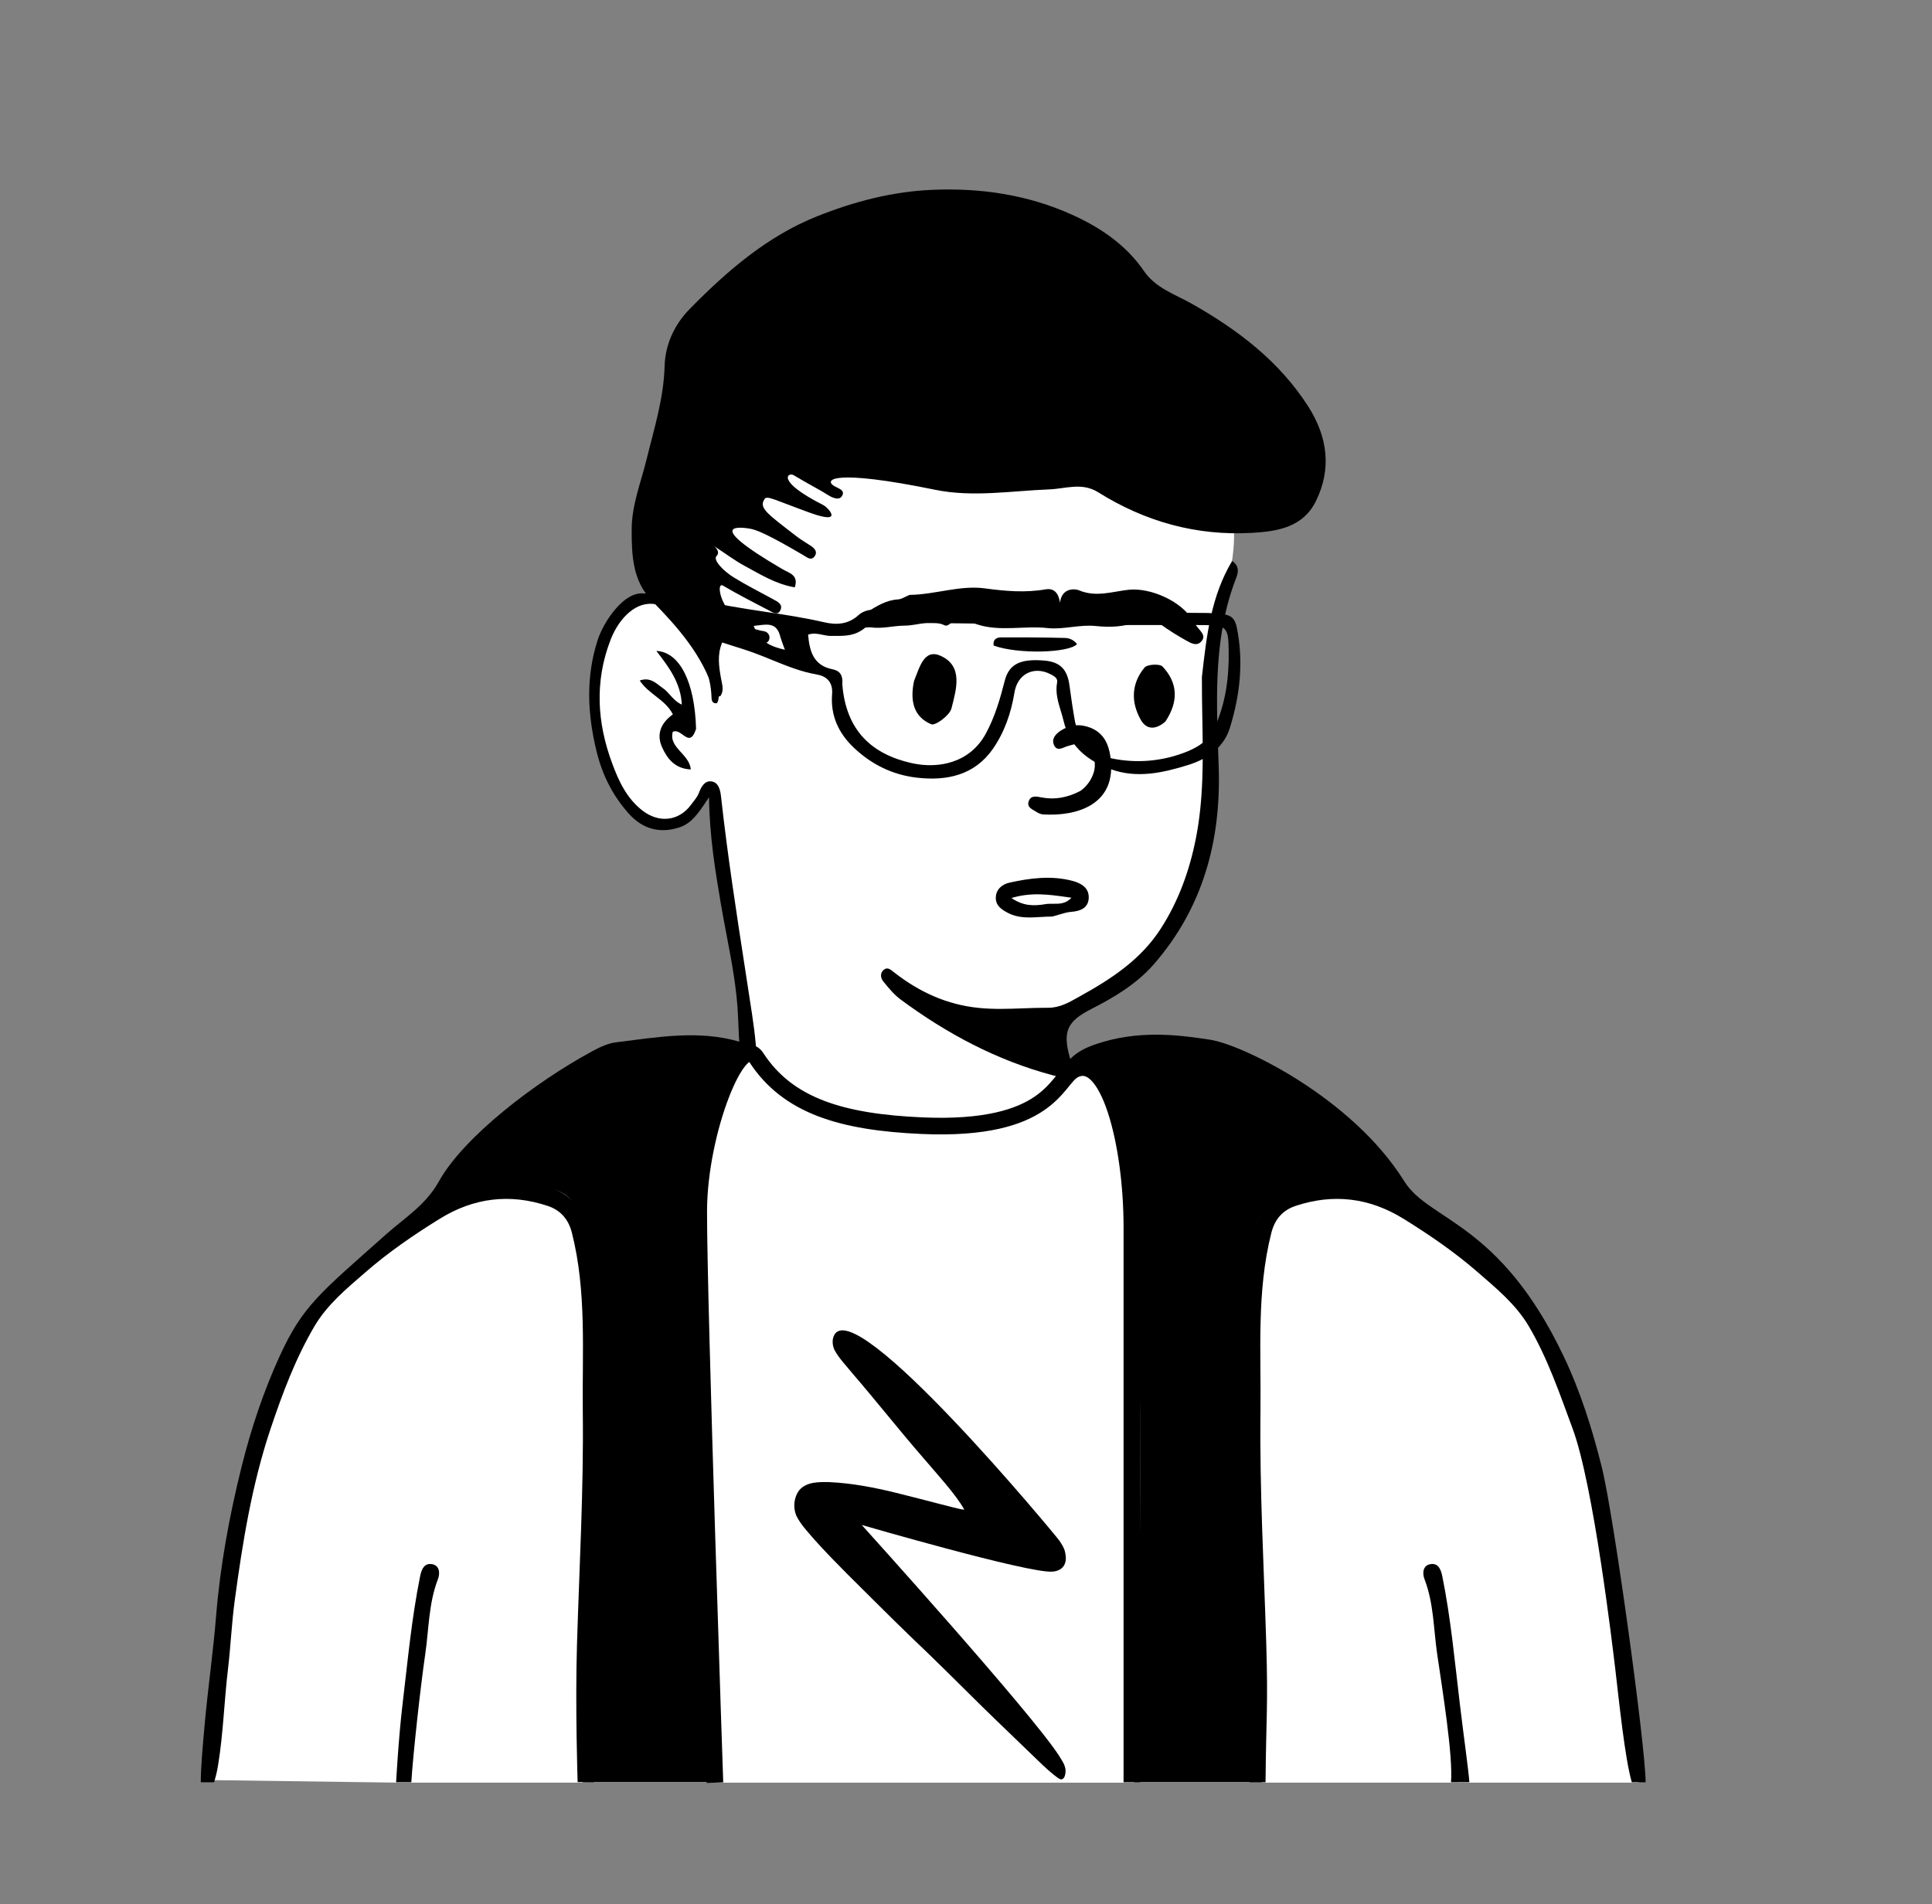 <svg width="1744" height="1719" viewBox="0 0 1744 1719" fill="none" xmlns="http://www.w3.org/2000/svg">
<rect x="0" y="0" width="1744" height="1719" fill="#808080" stroke="none"/>
<path d="M1084.91 1072.72C985.844 1369.63 721.203 1461.32 581.271 1092.54C562.028 1041.83 612.342 1022.95 647.529 1000.63C671.631 985.348 684.292 972.093 682.824 958.426C675.896 893.951 645.903 714.572 645.903 714.572L642.852 708.793C642.852 708.793 643.583 707.173 640.712 710.038C637.72 713.025 630.819 744.214 603.622 744.214C579.238 744.214 554.483 733.314 542.636 657.886C538.349 630.589 540.782 559.025 570.989 546.102C583.472 540.763 594.988 538.854 606.222 545.263C617.456 551.671 593.26 523.357 718.209 419.232C799.427 351.549 927.717 341.629 979.484 353.057C1031.25 364.484 1083.02 389.824 1105.91 443.483C1133.69 508.593 1080.03 557.759 1091.82 706.042C1089.67 759.617 1092.74 877.198 945.314 916.607C917.313 924.093 926 965 968 975C1035 996 1084.96 1047.27 1084.96 1072.86" fill="white"/>
<path fill-rule="evenodd" clip-rule="evenodd" d="M1084.94 611.2L1085.1 609.806C1089.24 573.399 1093.26 538.118 1112.24 506.429C1118.7 510.85 1117.95 516.452 1115.93 521.643C1096.01 572.845 1097.84 626.04 1099.67 679.206C1099.83 683.863 1099.99 688.519 1100.14 693.174C1102.22 759.601 1085.65 819.988 1041.35 870.736C1025.98 888.348 1005.63 900.464 984.854 911.045C963.515 921.912 959.03 931.132 965.687 954.599C965.93 955.455 966.229 956.315 966.529 957.178C967.892 961.1 969.273 965.073 965.487 968.95C960.965 973.58 956.026 972.259 950.683 970.829C950.48 970.775 950.277 970.721 950.074 970.667C899.733 957.241 854.697 933.154 813.056 902.393C807.139 898.022 802.272 892.06 797.561 886.29L797.561 886.289L797.256 885.916C794.776 882.879 794.338 878.141 797.807 875.462C801.054 872.955 803.609 875.011 806.452 877.298C806.815 877.59 807.182 877.886 807.556 878.176C830.027 895.614 854.773 907.063 883.768 909.943C897.176 911.275 910.448 910.784 923.708 910.293H923.708H923.709C931.17 910.017 938.626 909.741 946.101 909.79C956.34 909.857 964.752 905.107 972.761 900.584C973.712 900.047 974.658 899.513 975.601 898.99C1003.45 883.545 1029.88 866.229 1047.84 838.331C1063.92 813.331 1073.67 786.1 1079.4 757.443C1086.65 721.27 1085.99 684.7 1085.32 647.621C1085.11 635.536 1084.89 623.397 1084.94 611.2ZM581.684 535.824C603.577 534.064 615.771 547.033 626.037 562.053C638.664 580.526 645.39 601.465 648.37 623.572C648.87 627.28 649.389 631.223 647.152 634.856C642.737 635.45 642.319 631.946 642.252 629.317C641.696 608.644 632.526 590.61 623.308 573.156C616.73 560.704 607.059 548.64 591.943 545.577C574.71 542.084 558.858 557.566 551.067 577.842C536.636 615.398 539.029 652.36 552.455 688.759C558.33 704.687 565.648 720.913 580.303 732.026C595.142 743.28 613.008 741.295 623.903 726.349C624.526 725.494 625.184 724.649 625.845 723.801L625.845 723.801L625.845 723.801C627.841 721.238 629.853 718.656 630.928 715.749C633.035 710.049 636.256 704.629 642.155 705.423C648.978 706.342 650.271 713.729 650.909 719.499C656.707 771.928 664.758 824.024 672.81 876.126L672.81 876.126C674.808 889.053 676.806 901.98 678.769 914.913C681.369 932.023 684.381 956.598 682.361 967.05C682.219 967.792 682.136 968.523 682.058 969.222C681.749 971.958 681.496 974.21 677.906 974.75C673.034 975.484 670.831 972.66 670.233 968.28C667.913 951.274 667.273 944.747 666.275 918.735C665.308 893.519 660.569 868.665 655.83 843.816L655.83 843.815C654.111 834.799 652.392 825.784 650.853 816.753C645.613 785.996 640.483 754.802 640.022 719.777C639.326 720.808 638.644 721.825 637.974 722.826C630.426 734.095 624.264 743.295 613.48 746.877C595.58 752.827 579.917 748.422 567.371 734.277C553.071 718.155 543.783 699.808 538.558 678.498C530.244 644.587 528.704 611.368 539.487 577.853C544.655 561.774 563.189 533.208 581.684 535.824ZM616.346 663.326C620.717 666.467 624.679 669.316 628.334 657.948C627.158 615.652 613.6 588.654 592.472 587.632C603.747 602.197 614.559 616.413 615.472 636.132C610.742 633.978 607.7 630.589 604.784 627.342C602.753 625.08 600.784 622.886 598.348 621.226C597.31 620.518 596.295 619.735 595.271 618.946C590.544 615.301 585.636 611.516 577.471 614.357C581.301 620.187 586.575 624.301 591.799 628.377C597.832 633.083 603.798 637.737 607.392 644.919C596.777 652.561 592.209 662.62 597.718 674.761C602.497 685.296 609.565 694 623.565 694.635C623.043 688.31 618.868 683.707 614.812 679.235C609.879 673.796 605.121 668.55 607.316 660.635C610.515 659.133 613.516 661.291 616.346 663.326Z" fill="black"/>
<path d="M1479.34 1609.34H360.01L184.066 1606.95C184.066 1606.95 209.831 1370.2 220.74 1338.62C246.881 1262.96 273.289 1171.15 341.162 1126.25C370.762 1106.67 394.456 1089.31 396.379 1078.73C397.352 1073.39 494.2 979.027 511.722 969.464C595.242 923.882 676.471 951.091 676.471 951.091L677.371 969.858C677.371 969.858 679.292 992.558 684.259 999.316C707.001 1030.27 785.626 1049.72 838.444 1053.97C904.661 1059.29 976.944 1029.31 979.105 1007.29C980.796 990.05 957.724 958.766 990.926 945.67C1016.48 935.593 1092.45 941.996 1119 952.292C1153.15 965.535 1218.06 1005.78 1249.28 1045.69C1261.5 1061.31 1263.99 1105.22 1305.6 1118.06C1367.6 1137.21 1415.19 1226.76 1440.9 1338.62C1454.04 1395.78 1479.34 1609.34 1479.34 1609.34Z" fill="white"/>
<path d="M1138.96 1609H1023.87L1028.74 1420.31C1028.74 1420.31 1031.18 1155.02 1023.87 1064.46C1021.54 1035.53 1003.64 994.986 991.964 1006.66C923.608 1075.02 828.314 1060.51 819.67 1061.32C796.37 1063.51 758.02 1053.68 713.798 1033.21C701.385 1027.46 673.038 993.436 673.038 993.436C673.038 993.436 631.314 1054.14 628.738 1115.31C624.505 1215.83 633.559 1383.7 636.687 1453.43C639.593 1518.24 641.221 1609 641.221 1609H526.156C526.156 1609 544.619 1289.4 526.156 1109.41C518.282 1032.66 403.534 1100.3 407.324 1074.01C414.339 1025.36 513.691 955.566 564.766 941.811C584.937 936.378 674.476 947.699 674.476 947.699C674.476 947.699 679.676 998.938 702.939 1018.49C712.966 1026.92 760.128 1049.06 807.806 1054.36C863.193 1060.52 921.312 1048.18 954.639 1031.58C998.862 1009.55 937.381 983.566 977.178 956.449C1016.76 929.476 1039.26 939.749 1070.02 940.723C1165.39 943.742 1279.26 1072.15 1261.87 1078.05C1236.72 1086.58 1141.6 1045.17 1131.43 1117.51C1116.99 1220.23 1138.96 1609 1138.96 1609Z" fill="black"/>
<path d="M1473.02 1609C1466.78 1587.73 1461.53 1535.69 1458.12 1507.01C1455.66 1486.35 1438.47 1340.53 1419.56 1289.62C1407.99 1258.46 1397.23 1226.56 1380.13 1197.46C1368.42 1177.53 1350.81 1163.19 1334.06 1148.6C1313.4 1130.6 1290.59 1114.94 1267.12 1100.39C1236.21 1081.22 1203.66 1077.31 1169.49 1088.67C1158.34 1092.39 1150.85 1100.22 1147.62 1113.02C1134.17 1166.34 1138.46 1220.59 1137.81 1274.57C1136.98 1344.37 1140.91 1414.06 1143.04 1483.8C1144.78 1541.04 1142.9 1550.54 1142.39 1609C1137.4 1609 1133.39 1609 1127.91 1609C1127 1576.83 1127.51 1593.66 1127.33 1561.49C1127.05 1513.93 1126.51 1466.37 1125.69 1418.81C1125.1 1380.98 1125.39 1343.06 1122.92 1305.33C1120.32 1265.69 1120.19 1226.18 1123.62 1186.73C1126.07 1158.52 1123.73 1129.73 1134.93 1102.41C1144.33 1079.46 1163.21 1070.59 1184.8 1068.95C1207.18 1067.25 1230.48 1064.07 1254.57 1078.2C1249.8 1061.58 1239.61 1053.48 1231.95 1044.13C1203.93 1009.99 1166.51 988.684 1128.45 967.449C1089.08 945.485 1047.67 948.408 1005.78 950.031C999.278 950.283 993.702 953.755 988.001 956.731C980.485 960.65 972.666 963.961 961.353 961.531C970.878 948.562 983.538 944.175 996.538 940.391C1033.61 929.601 1069.52 935.246 1092.19 938.61C1121.05 942.894 1220.66 990.92 1267.68 1066.5C1290.02 1102.4 1353.48 1102.9 1411.33 1224.05C1426.68 1256.2 1437.45 1290.42 1445.99 1324.83C1456.9 1368.83 1485.49 1577.39 1485.49 1609C1481.18 1609 1477.64 1609 1473.02 1609Z" fill="black"/>
<path d="M193.261 1609C195.284 1602.11 195.953 1599.1 196.902 1593.29C201.546 1564.86 202.368 1535.69 205.777 1507.01C208.231 1486.35 209.091 1465.59 211.884 1444.92C218.992 1392.32 227.393 1340.04 244.334 1289.62C254.986 1257.92 266.67 1226.56 283.765 1197.46C295.471 1177.53 313.09 1163.19 329.831 1148.6C350.493 1130.6 373.309 1114.94 396.771 1100.39C427.688 1081.22 460.234 1077.31 494.409 1088.67C505.56 1092.39 513.047 1100.22 516.275 1113.02C529.72 1166.34 525.438 1220.59 526.084 1274.57C526.919 1344.37 522.984 1414.06 520.858 1483.8C519.114 1541.04 521.428 1608.83 521.428 1608.83C521.428 1608.83 530.483 1608.99 535.969 1608.99C536.877 1576.83 536.385 1593.66 536.569 1561.49C536.845 1513.93 537.389 1466.37 538.202 1418.81C538.794 1380.98 538.502 1343.06 540.976 1305.33C543.576 1265.69 543.706 1226.18 540.276 1186.73C537.821 1158.52 540.161 1129.73 528.965 1102.41C519.565 1079.46 500.683 1070.59 479.095 1068.95C456.714 1067.25 433.413 1064.07 409.32 1078.2C414.096 1061.58 424.284 1053.48 431.948 1044.13C459.963 1009.99 497.389 988.684 535.448 967.449C574.817 945.485 616.223 948.408 658.112 950.031C664.617 950.283 670.193 953.755 675.893 956.731C683.41 960.65 678.236 968.172 682.345 957.356C688.058 942.314 680.357 944.179 667.357 940.395C630.289 929.605 593.215 936.426 556.246 940.948C548.877 941.848 541.498 945.319 534.834 948.919C483.408 976.701 418.729 1026.13 396.212 1066.5C384.191 1088.05 365.46 1099.27 348.712 1114.16C288.953 1167.3 273.27 1178.82 252.555 1224.06C237.725 1256.44 226.436 1290.42 217.902 1324.84C206.993 1368.83 198.761 1413.42 195.067 1458.96C192.433 1491.43 187.742 1523.84 184.784 1556.4C182.712 1579.2 181.258 1596.15 181.258 1609C185.014 1609 188.639 1609 193.261 1609Z" fill="black"/>
<path d="M1309.79 1609C1311.79 1585.29 1301.86 1524.28 1297.33 1493.27C1294.03 1470.69 1294.3 1447.39 1285.87 1425.59C1283.78 1420.19 1284.44 1413.21 1291.19 1412.09C1297.64 1411.02 1300.45 1415.57 1301.93 1422.88C1309.7 1461.22 1313.2 1500.11 1317.85 1538.83C1321.45 1568.8 1325.74 1598.94 1326.38 1608.92C1320.54 1609 1316.14 1609 1309.79 1609Z" fill="black"/>
<path d="M371.285 1609C372.728 1585.44 379.338 1524.28 383.87 1493.27C387.17 1470.69 386.895 1447.39 395.33 1425.59C397.421 1420.19 396.76 1413.21 390.009 1412.09C383.553 1411.02 380.747 1415.57 379.265 1422.88C371.495 1461.22 367.997 1500.11 363.345 1538.83C359.745 1568.8 357.557 1609 357.557 1609C357.557 1609 364.938 1609 371.285 1609Z" fill="black"/>
<path d="M1021.73 1609.34L644.248 1609C644.248 1609 630.734 1174.7 630.734 1085.36C630.734 1011.42 667.273 930.605 682.702 954.709C711.168 999.184 759.213 1009.77 831.706 1013C946.73 1018.11 953.283 975.059 968.958 966.166C1000.44 948.303 1021.73 1022.6 1021.73 1099.27C1021.73 1204.5 1021.73 1609.34 1021.73 1609.34Z" fill="white"/>
<path d="M645.36 1609.34C645.36 1609.34 630.734 1181.76 630.734 1093.86C630.734 1021.11 667.273 930.994 682.702 954.709C711.168 998.466 759.901 1013.06 832.395 1016.24C947.418 1021.27 953.283 974.916 968.958 966.166C1000.44 948.592 1021.73 1032.12 1021.73 1107.55C1021.73 1175.46 1021.73 1609 1021.73 1609" stroke="black" stroke-width="15"/>
<path d="M777.87 1376.69C777.87 1376.69 928.023 1420.37 949.839 1418.84C959.381 1418.17 963.513 1411.89 961.699 1402.61C961.12 1398.14 958.653 1394.33 956.153 1390.69C953.303 1386.54 770.13 1165.03 752.678 1206.07C750.978 1210.06 751.49 1214.74 753.24 1218.63C757.463 1226.53 763.954 1232.96 769.519 1239.9C790.926 1264.69 811.141 1290.47 832.609 1315.2C845.257 1330.09 863.101 1349.36 870.474 1362.9C865.119 1362.4 855.391 1359.4 849.358 1358.03C835.873 1354.56 822.41 1351 808.885 1347.69C789.147 1342.82 769.025 1338.97 748.685 1338.02C739.45 1337.86 728.275 1337.58 721.669 1345.11C716.548 1351.58 715.686 1360.86 718.855 1368.39C722.94 1376.65 729.6 1383.34 735.505 1390.32C745.045 1400.95 755.057 1411.15 765.115 1421.29C783.856 1439.79 802.361 1458.52 821.315 1476.81C843.305 1497.71 864.815 1519.1 886.358 1540.46C902.166 1556 918.307 1571.19 934.166 1586.66C939.012 1591.36 943.835 1596.09 949.027 1600.41C950.754 1601.84 952.477 1603.29 954.313 1604.59C955.507 1605.39 956.685 1606.35 958.178 1606.42C960.663 1605.97 961.52 1602.86 961.752 1600.68C962.666 1594.89 959.044 1590.05 956.212 1585.37C931.577 1546.7 777.87 1376.69 777.87 1376.69Z" fill="black"/>
<path d="M753.289 438.931C757.265 441.216 763.271 442.619 759.989 447.916C757.041 452.675 749.457 448.285 746.658 446.44C741.138 442.801 731.12 437.759 716.224 428.887C711.704 426.195 699.383 433.801 743.31 456.039C747.41 458.114 762.41 474.148 731.61 463.069C700.671 451.941 692.588 447.103 690.303 450.332C684.526 458.5 692.496 463.665 719.093 484.246C723.115 487.358 727.581 489.864 731.805 492.704C735.24 495.014 738.274 498.084 735.413 502.138C732.28 506.578 728.65 503.238 725.413 501.338C692.413 481.974 682.492 478.053 676.158 477.138C671.807 476.512 630.676 469.714 706.619 514.009C712.193 517.26 721.157 519.035 717.446 530.224C700.586 527.473 686.596 518.652 672.296 510.937C663.007 505.925 654.516 499.437 645.618 493.695C642.298 491.551 651.535 497.257 646.818 501.97C643.296 505.492 653.162 515.639 662.359 521.289C673.928 528.397 686.102 534.519 698.024 541.05C701.799 543.118 706.681 545.372 704.672 550.367C702.254 556.378 697.36 552.761 693.886 550.958C679.994 543.752 666.047 536.6 652.577 528.658C644.941 524.152 650.986 563.564 689.884 569.923C691.399 570.191 692.742 571.054 693.616 572.32C694.489 573.585 694.82 575.148 694.534 576.659C693.646 580.959 689.819 581.191 686.308 580.206C680.601 578.606 674.831 577.306 669.7 573.875C661.1 568.136 655.43 571.616 651.779 580.352C647.266 591.152 648.987 602.093 650.968 613.019C651.938 618.372 653.768 623.701 650.146 628.553C646.22 629.533 645.184 626.845 644.446 624.501C634.131 591.494 612.172 566.578 588.613 542.501C571.171 524.674 570.181 501.79 570.198 478.279C570.215 455.984 578.474 435.834 583.605 414.916C590.448 387.023 599.13 359.805 599.939 330.503C600.47 311.252 608.609 293.194 622.513 279.02C656.236 244.639 692.613 213.184 737.813 195.182C770.846 182.027 805.264 172.922 841.486 171.382C885.434 169.515 927.886 175.821 967.722 193.837C993.065 205.297 1016.4 220.913 1032.76 244.829C1043.31 260.249 1061.06 265.814 1076.35 274.499C1117.77 298.031 1154.95 326.282 1180.97 367.02C1198.29 394.153 1202.36 423.203 1187.75 452.602C1176.21 475.833 1153.63 479.702 1130.4 481.041C1080.08 483.941 1033.79 470.98 991.385 444.449C976.543 435.164 962.079 441.238 947.259 441.808C912.896 443.13 878.128 449.126 844.185 442.167C750.926 423.038 743.383 433.231 753.289 438.931Z" fill="black"/>
<path d="M944.627 816.092C952.033 815.221 960.378 817.976 967.185 810.431C949.242 807.965 932.391 804.861 913.013 810.709C923.719 817.981 932.908 818.14 944.627 816.092Z" fill="white"/>
<path fill-rule="evenodd" clip-rule="evenodd" d="M939.309 827.862C942.762 827.656 946.265 827.447 949.82 827.444C952.047 826.893 954.137 826.261 956.145 825.655C959.91 824.517 963.382 823.468 966.914 823.2C975.644 822.544 982.646 819.488 982.798 810.253C982.943 801.397 975.936 797.267 967.907 795.18C948.845 790.226 929.907 792.699 911.207 796.842C905.026 798.211 899.263 802.504 898.912 809.963C898.562 817.389 903.857 821.015 909.843 824.144C919.241 829.06 929.052 828.474 939.309 827.862ZM950.555 815.903C948.544 815.884 946.554 815.866 944.627 816.092C932.908 818.14 923.719 817.981 913.013 810.709C930.872 805.32 946.584 807.533 962.983 809.844C964.378 810.041 965.778 810.238 967.185 810.431C962.149 816.013 956.271 815.957 950.555 815.903Z" fill="black"/>
<path d="M975.184 714.071C980.733 710.163 984.883 704.579 987.024 698.139C989.779 690.272 988.08 681.53 982.579 675.268C977.343 669.236 970.225 671.631 963.531 673.632C959.423 674.859 954.123 678.886 951.363 672.421C948.963 666.788 953.207 662.433 957.425 659.66C965.688 654.23 974.698 653.231 984.212 656.937C996.098 661.568 1000.62 671.413 1002.32 682.737C1008.97 726.966 971.373 737.107 941.585 735.237C939.453 735 937.414 734.234 935.654 733.007C932.284 730.775 926.98 729.16 928.454 723.886C930.132 717.886 935.201 718.895 940.091 719.865C952.114 722.249 963.554 720.061 975.184 714.071Z" fill="black"/>
<path d="M825.129 614.635C830.116 602.597 834.019 585.235 849.214 592.12C869.893 601.493 863.072 622.846 858.89 639.481C857.312 645.758 844.37 655.393 840.636 653.837C824.348 647.046 821.371 632.095 825.129 614.635Z" fill="black"/>
<path d="M1051.96 651.426C1043.38 658.882 1034.99 659.026 1029.82 649.926C1020.71 633.887 1021.2 617.101 1033.14 602.686C1035.64 599.675 1046.89 599.056 1049.42 601.744C1063.36 616.605 1063.96 633.46 1051.96 651.426Z" fill="black"/>
<path fill-rule="evenodd" clip-rule="evenodd" d="M936.086 552.281L936.091 552.281C988.115 552.626 1039.33 552.965 1090.54 553.379C1095.22 553.534 1099.88 553.946 1104.51 554.613C1111.63 555.461 1114.91 558.8 1116.49 566.645C1122.72 597.494 1119.29 627.659 1110.22 657.034C1104.76 674.708 1090.23 685.104 1072.67 690.575C1049.74 697.719 1026.22 702.951 1002.87 694.475C982.13 686.945 965.693 674.48 960.014 650.539C959.303 647.544 958.415 644.608 957.53 641.683L957.53 641.683C955.016 633.372 952.533 625.162 954.257 616.009C954.996 612.085 951.195 610.147 948.208 608.625L948.178 608.609C933.188 600.963 918.478 608.418 915.77 625.087C912.8 643.375 906.77 660.896 896.409 675.877C879.865 699.791 854.759 705.261 827.4 702.024C805.853 699.474 787.236 690.436 771.2 675.436C756.85 662.014 749.583 645.894 751.124 626.641C752.024 615.435 745.703 610.341 737.424 608.931C723.108 606.491 709.839 601.084 696.64 595.707L696.64 595.707C691.89 593.772 687.15 591.84 682.373 590.052C675.182 587.361 667.875 585.068 660.573 582.776L660.573 582.776C652.535 580.254 644.505 577.733 636.643 574.686C636.288 574.549 635.935 574.417 635.588 574.286L635.587 574.286C631.77 572.856 628.566 571.655 629.191 565.821C634.893 563.16 640.131 564.868 645.555 566.636C649.145 567.807 652.817 569.004 656.759 568.979C654.074 559.998 648.481 556.606 639.498 556.208C628.724 555.73 619.098 552.031 611.968 543.033C616.742 538.381 620.995 538.713 625.149 539.84C646.516 545.638 668.347 548.926 690.183 552.215C708.177 554.925 726.175 557.636 743.922 561.752C754.208 564.137 765.261 564.18 774.962 555.33C781.178 549.658 790.446 549.846 798.931 550.018C799.981 550.04 801.018 550.061 802.037 550.07C827.29 550.306 852.539 550.861 878.239 551.425L878.239 551.425C888.89 551.659 899.618 551.895 910.456 552.11C919.023 552.167 927.565 552.224 936.086 552.281ZM760.356 617.971C763.719 659.682 787.103 680.956 823.136 688.965C846.709 694.205 875.409 689.103 889.946 662.185C898.129 647.032 902.768 631.045 906.959 614.601C910.83 599.408 921.194 594.555 942.6 596.34C956.894 597.532 963.476 604.184 965.4 618.805C966.843 629.764 968.476 640.705 970.421 651.589C972.877 665.337 989.854 681.913 1003.73 684.698C1025.07 689.112 1047.22 687.481 1067.68 679.99C1079.66 675.651 1090.59 669.619 1096.36 656.996C1106.44 634.947 1109.45 611.71 1109.14 587.78C1108.85 565.859 1107.52 564.38 1084.84 564.29C1070.75 564.234 1056.66 564.251 1042.56 564.267C1023.03 564.29 1003.49 564.313 983.955 564.142C958.981 563.925 934.008 563.604 909.035 563.283L909.035 563.283C879.978 562.909 850.922 562.536 821.864 562.325C818.382 562.3 814.788 561.963 811.177 561.623C800.435 560.615 789.534 559.591 780.937 566.725C771.995 574.143 763.102 574.12 753.534 574.095H753.533C752.385 574.092 751.227 574.089 750.058 574.099C747.558 574.12 745.094 573.606 742.603 573.087C738.399 572.209 734.118 571.316 729.458 572.953C730.779 587.769 734.15 600.719 751.399 604.178C757.747 605.448 761.123 609.009 760.352 617.971H760.356ZM684.546 564.56C693.391 563.411 701.56 562.35 704.44 575.114H704.436C705.954 579.856 707.095 582.844 708.497 586.515L708.515 586.562C695.509 583.793 685.342 578.841 680.387 565.051C681.778 564.92 683.17 564.739 684.546 564.56Z" fill="black"/>
<path d="M896.904 582.754C896.23 576.754 900.032 575.42 903.92 575.408C922.993 575.35 942.073 575.424 961.137 575.922C965.486 575.943 969.579 577.982 972.213 581.442C965.311 589.5 918.639 590.826 896.904 582.754Z" fill="black"/>
<path d="M821.117 537.064C844.669 536.71 866.451 528.101 889.228 531.194C907.362 533.656 925.476 535.251 943.773 532.062C950.407 530.905 955.354 534.037 956.862 544.187C958.3 530.568 970.205 531.305 973.937 532.887C989.423 539.465 1004.14 533.987 1018.8 532.427C1038.73 530.306 1067.27 542.978 1077.06 560.766C1078.39 562.929 1079.88 564.99 1081.52 566.934C1084.3 570.572 1088.77 574.105 1084.43 579.047C1080.38 583.647 1075.3 580.747 1071.52 578.666C1063.01 573.991 1054.8 568.792 1046.94 563.099C1040.74 558.612 1034.8 557.78 1027.84 560.735C1015.37 566.035 1002.5 566.543 989.032 565.142C974.632 563.642 959.514 568.542 945.97 567.033C924.526 564.633 902.785 570.505 881.846 563.625C873.391 560.847 865.082 556.714 856.677 563.757C855.8 564.492 853.967 565.096 853.096 564.678C840.761 558.767 828.745 564.742 816.681 564.802C806.499 564.853 796.544 567.802 786.433 566.409C782.554 565.874 777.233 568.409 775.406 562.779C773.384 556.553 779.385 554.629 782.856 552.479C791.412 547.179 800.037 541.723 810.725 541.119C813.902 540.941 816.958 538.689 821.117 537.064Z" fill="black"/>
</svg>
